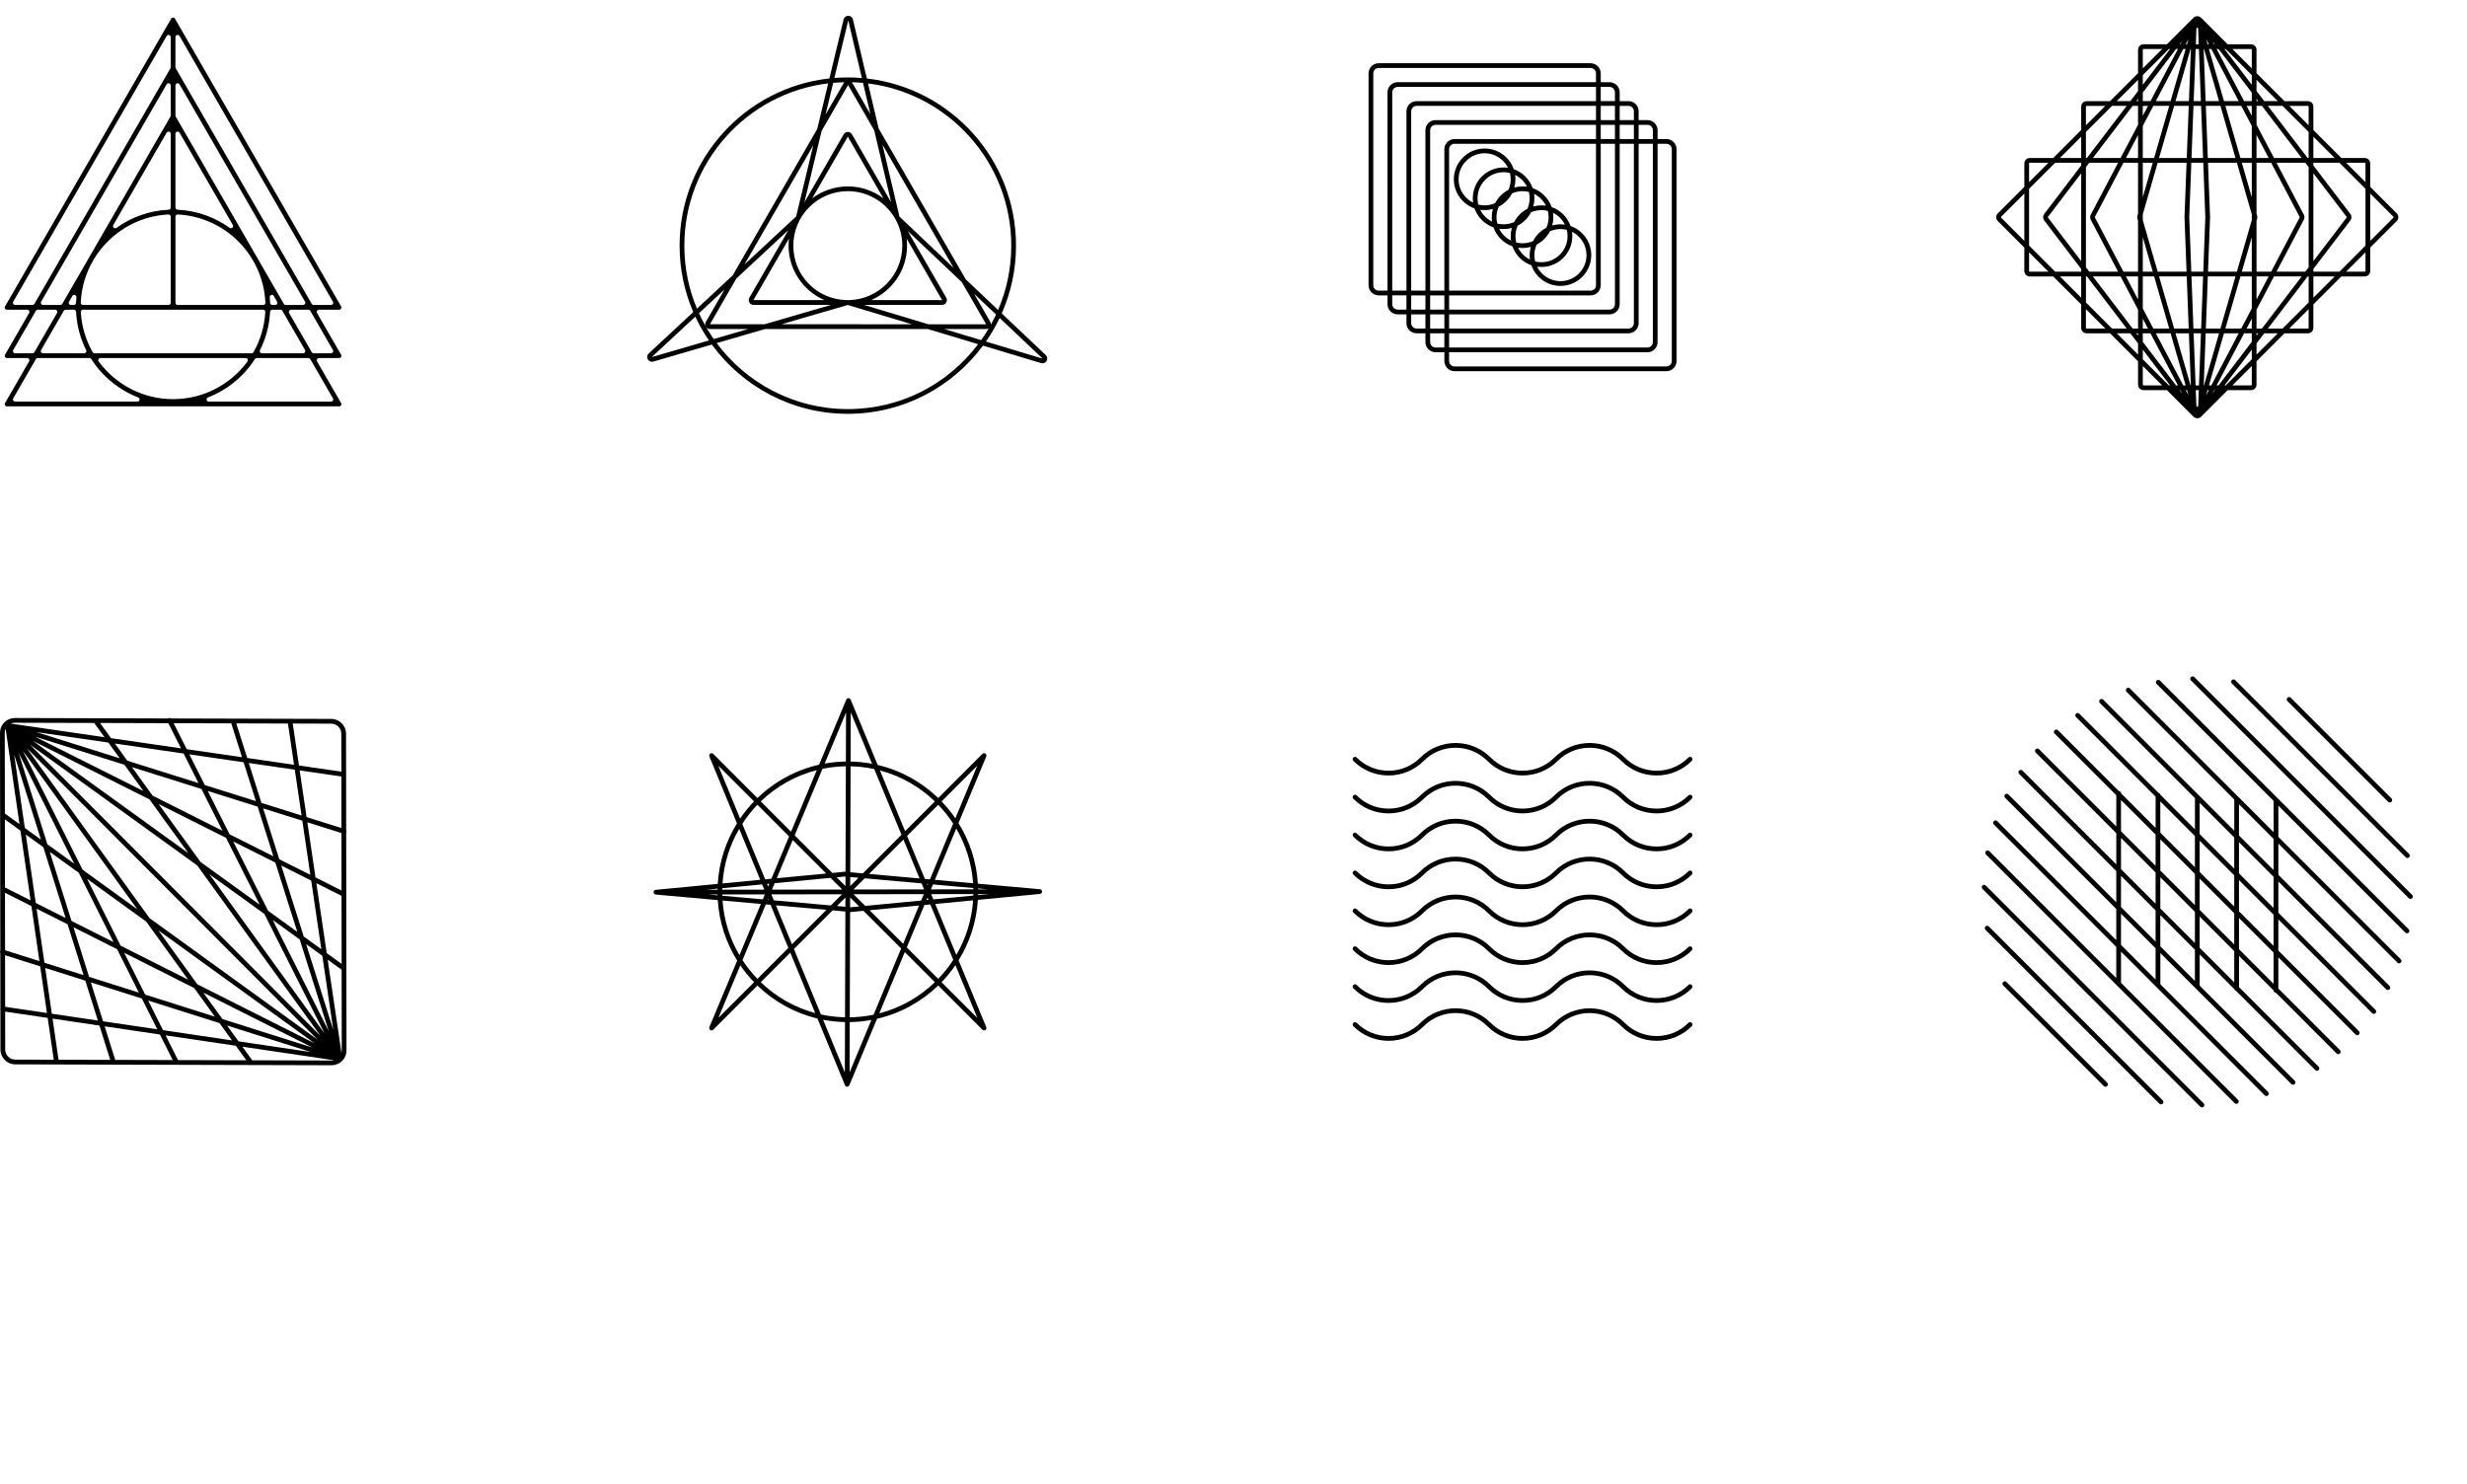 <?xml version="1.0" encoding="UTF-8"?>
<svg id="a" data-name="SVG_export" xmlns="http://www.w3.org/2000/svg" width="2603.24" height="1565.84" viewBox="0 0 2603.24 1565.84">
  <g id="b" data-name="Layer 1 copy">
    <path d="M357.96,428.84H7.3c-1.78,0-2.89-1.92-2-3.46l25.45-44.08c.89-1.54-.22-3.46-2-3.46H7.3c-1.78,0-2.89-1.92-2-3.46l25.45-44.08c.89-1.54-.22-3.46-2-3.46H7.3c-1.78,0-2.89-1.92-2-3.46L180.63,19.69c.89-1.54,3.11-1.54,4,0l175.33,303.69c.89,1.54-.22,3.46-2,3.46h-21.45c-1.78,0-2.89,1.92-2,3.46l25.45,44.08c.89,1.54-.22,3.46-2,3.46h-21.45c-1.78,0-2.89,1.92-2,3.46l25.45,44.08c.89,1.54-.22,3.46-2,3.46ZM220.32,423.84h128.99c1.78,0,2.89-1.92,2-3.46l-23.89-41.38c-.41-.71-1.17-1.15-2-1.15h-54.49c-.79,0-1.51.4-1.94,1.07-11.69,18.24-29,32.55-49.47,40.47-2.4.93-1.76,4.47.81,4.47ZM15.96,423.84h128.99c2.57,0,3.2-3.54.81-4.47-20.47-7.92-37.78-22.23-49.47-40.47-.42-.66-1.15-1.07-1.94-1.07h-54.49c-.82,0-1.59.44-2,1.15l-23.89,41.38c-.89,1.54.22,3.46,2,3.46ZM106.01,377.84c-1.89,0-2.99,2.15-1.87,3.67,17.77,24.07,46.34,39.72,78.49,39.72s60.72-15.64,78.49-39.72c1.12-1.52.02-3.67-1.87-3.67H106.01ZM330.96,372.84h18.34c1.78,0,2.89-1.92,2-3.46l-23.89-41.38c-.41-.71-1.17-1.15-2-1.15h-18.34c-1.78,0-2.89,1.92-2,3.46l23.89,41.38c.41.71,1.17,1.15,2,1.15ZM276.39,372.84h43.47c1.78,0,2.89-1.92,2-3.46l-23.89-41.38c-.41-.71-1.17-1.15-2-1.15h-8.67c-1.24,0-2.24.98-2.3,2.21-.74,14.48-4.5,28.17-10.66,40.46-.77,1.53.34,3.33,2.06,3.33ZM99.77,372.84h165.72c.83,0,1.6-.44,2.01-1.16,7.18-12.66,11.61-27.08,12.47-42.43.07-1.31-.99-2.41-2.31-2.41H87.59c-1.31,0-2.38,1.1-2.31,2.41.86,15.35,5.29,29.77,12.47,42.43.41.72,1.18,1.16,2.01,1.16ZM45.4,372.84h43.47c1.71,0,2.83-1.8,2.06-3.33-6.16-12.29-9.92-25.98-10.66-40.46-.06-1.23-1.06-2.21-2.3-2.21h-8.67c-.82,0-1.59.44-2,1.15l-23.89,41.38c-.89,1.54.22,3.46,2,3.46ZM15.96,372.84h18.34c.82,0,1.59-.44,2-1.15l23.89-41.38c.89-1.54-.22-3.46-2-3.46h-18.34c-.82,0-1.59.44-2,1.15l-23.89,41.38c-.89,1.54.22,3.46,2,3.46ZM330.96,321.84h18.34c1.78,0,2.89-1.92,2-3.46L189.44,38.02c-1.18-2.04-4.31-1.21-4.31,1.15v31.77c0,.41.11.8.31,1.15l143.52,248.59c.41.71,1.17,1.15,2,1.15ZM301.52,321.84h18.34c1.78,0,2.89-1.92,2-3.46L189.44,89.02c-1.18-2.04-4.31-1.21-4.31,1.15v31.77c0,.41.11.8.31,1.15l114.08,197.59c.41.71,1.17,1.15,2,1.15ZM287.35,321.84h3.06c1.78,0,2.89-1.92,2-3.46l-3.47-6.02c-1.25-2.16-4.53-1.09-4.29,1.4.19,1.93.32,3.88.4,5.84.05,1.25,1.06,2.24,2.3,2.24ZM187.44,321.84h90.29c1.3,0,2.36-1.08,2.31-2.38-2.18-50.16-42.43-90.62-92.51-93.11-1.31-.06-2.39,1-2.39,2.31v90.87c0,1.27,1.03,2.31,2.31,2.31ZM87.53,321.84h90.29c1.27,0,2.31-1.03,2.31-2.31v-90.87c0-1.31-1.09-2.37-2.39-2.31-50.08,2.49-90.34,42.95-92.51,93.11-.06,1.3,1,2.38,2.31,2.38ZM74.85,321.84h3.06c1.25,0,2.25-.99,2.3-2.24.08-1.96.21-3.91.4-5.84.24-2.48-3.04-3.56-4.29-1.4l-3.47,6.02c-.89,1.54.22,3.46,2,3.46ZM45.4,321.84h18.34c.82,0,1.59-.44,2-1.15l114.08-197.59c.2-.35.31-.75.31-1.15v-31.77c0-2.36-3.13-3.2-4.31-1.15L43.4,318.38c-.89,1.54.22,3.46,2,3.46ZM15.96,321.84h18.34c.82,0,1.59-.44,2-1.15L179.82,72.1c.2-.35.31-.75.31-1.15v-31.77c0-2.36-3.13-3.2-4.31-1.15L13.96,318.38c-.89,1.54.22,3.46,2,3.46ZM187.35,221.34c20.44.93,39.34,7.88,54.97,19.11,2.03,1.46,4.6-.85,3.36-3.01l-56.24-97.42c-1.18-2.04-4.31-1.21-4.31,1.15v77.86c0,1.24.98,2.24,2.22,2.3ZM175.82,140.02l-56.24,97.42c-1.25,2.16,1.33,4.47,3.36,3.01,15.63-11.23,34.53-18.18,54.97-19.11,1.24-.06,2.22-1.06,2.22-2.3v-77.86c0-2.36-3.13-3.2-4.31-1.15Z" style="stroke-width: 0px;"/>
  </g>
  <g id="c" data-name="Layer 2 copy">
    <path d="M894.63,436.73c-58.9,0-111.18-28.83-143.49-73.13l-61.74,17.98c-2.29.67-4.63-.28-5.8-2.36s-.8-4.57.95-6.19l47.01-43.71c-9.28-21.51-14.43-45.22-14.43-70.1,0-91.31,69.3-166.74,158.07-176.44l15-62.24c.56-2.31,2.53-3.87,4.91-3.87h.01c2.39,0,4.36,1.57,4.9,3.89l14.7,62.29c88.45,10.01,157.41,85.29,157.41,176.37,0,25.44-5.38,49.64-15.06,71.54l46.42,43.93c1.73,1.64,2.1,4.13.9,6.2s-3.54,2.99-5.83,2.3l-61.29-18.44c-32.37,43.64-84.26,71.97-142.64,71.97ZM756.25,362.12c31.47,42.22,81.79,69.61,138.38,69.61s106.02-26.91,137.54-68.5l-53.17-16h-171.63l-51.12,14.89ZM1040.36,360.47l59.65,17.95s.08-.05.08-.08l-45.21-42.79c-4.17,8.72-9.03,17.05-14.51,24.92ZM733.72,334.14l-45.77,42.55s0,.09.03.11l60.11-17.51c-5.45-7.95-10.26-16.35-14.37-25.15ZM996.36,347.23l38.96,11.72c2.9-4.08,5.62-8.27,8.16-12.6-.82.57-1.81.88-2.86.88h-44.25ZM737.58,330.56c4.37,9.59,9.6,18.71,15.58,27.26l36.36-10.59h-40.29c-1.83,0-3.46-.94-4.37-2.53-.91-1.58-.91-3.47,0-5.05l19.76-34.23-27.04,25.14ZM1027.86,310l17.12,29.65c.52.89.74,1.88.67,2.86,1.91-3.46,3.71-6.99,5.39-10.58l-23.18-21.94ZM979.69,342.22l60.92.02-25.63-44.42-57.11-54.04,40.64,70.39c.91,1.58.91,3.47,0,5.05-.91,1.58-2.55,2.53-4.37,2.53h-82.52l68.07,20.48ZM824.74,342.18l137.58.04-67.72-20.38-69.86,20.34ZM777.08,293.84l-27.9,48.32,57.71.02,70.17-20.44h-81.94c-1.83,0-3.46-.94-4.37-2.53-.91-1.58-.91-3.47,0-5.05l41.17-71.3-54.84,50.98ZM1019.12,294.85l34.09,32.27c8.96-20.84,13.92-43.8,13.92-67.88,0-87.9-66.09-160.66-151.18-171.19l11.22,47.55,91.95,159.26ZM873.95,87.97c-85.41,10.25-151.82,83.15-151.82,171.27,0,23.55,4.74,46.01,13.32,66.48l37.67-35.02,89.21-154.51,11.62-48.21ZM919.19,316.7l74.94.03-37.44-64.91c.29,2.43.44,4.9.44,7.41,0,25.75-15.65,47.91-37.94,57.47ZM892.5,316.69h4.21c30.74-1.1,55.42-26.45,55.42-57.46,0-9.79-2.46-19.02-6.8-27.1l-1.76-3.05c-10.14-16.4-28.29-27.35-48.94-27.35-31.71,0-57.5,25.79-57.5,57.5s24.65,56.34,55.37,57.46ZM832.58,251.71l-37.5,64.95,74.94.03c-22.26-9.57-37.9-31.72-37.9-57.45,0-2.55.15-5.06.45-7.53ZM949.12,228.61l57.12,54.06-75.06-130.09,17.95,76.04ZM858.2,153.34l-72.61,125.76,54.52-50.68,18.09-75.08ZM894.63,139.28c1.83,0,3.46.94,4.37,2.53l41.43,71.77-17.95-76.07-27.52-47.7-2.25-1.25,2.17,1.25-27.86,48.26-18.19,75.5,41.43-71.76c.91-1.58,2.55-2.53,4.37-2.53ZM892.42,143.06l2.17,1.25-37.54,65.01c10.47-7.9,23.49-12.59,37.58-12.59s27.06,4.67,37.52,12.54l-37.48-64.97-2.25-1.25ZM879.21,87.42l-8.07,33.5,19.4-33.6c.11-.19.23-.37.36-.54-3.93.08-7.83.3-11.69.64ZM898.95,86.79c.12.17.24.34.35.52l19.19,33.23-7.81-33.07c-3.87-.36-7.78-.59-11.73-.69ZM894.63,81.73c4.99,0,9.94.21,14.83.61l-14.31-60.63s-.08-.04-.11-.03l-14.6,60.61c4.68-.37,9.41-.56,14.18-.56Z" style="stroke-width: 0px;"/>
  </g>
  <g id="d" data-name="Layer 3 copy">
    <path d="M1758.45,391.73h-223.63c-5.89,0-10.68-4.79-10.68-10.68v-9.32h-9.32c-5.89,0-10.68-4.79-10.68-10.68v-9.32h-9.32c-5.89,0-10.68-4.79-10.68-10.68v-9.32h-9.32c-5.89,0-10.68-4.79-10.68-10.68v-9.32h-9.32c-5.89,0-10.68-4.79-10.68-10.68V77.42c0-5.89,4.79-10.68,10.68-10.68h223.63c5.89,0,10.68,4.79,10.68,10.68v9.32h9.32c5.89,0,10.68,4.79,10.68,10.68v9.32h9.32c5.89,0,10.68,4.79,10.68,10.68v9.32h9.32c5.89,0,10.68,4.79,10.68,10.68v9.32h9.32c5.89,0,10.68,4.79,10.68,10.68v223.63c0,5.89-4.79,10.68-10.68,10.68ZM1529.13,371.73v9.32c0,3.13,2.55,5.68,5.68,5.68h223.63c3.13,0,5.68-2.55,5.68-5.68v-223.63c0-3.13-2.55-5.68-5.68-5.68h-9.32v209.32c0,5.89-4.79,10.68-10.68,10.68h-209.32ZM1529.13,366.73h209.32c3.13,0,5.68-2.55,5.68-5.68v-209.32h-15v189.32c0,5.89-4.79,10.68-10.68,10.68h-189.32v15ZM1509.13,351.73v9.32c0,3.13,2.55,5.68,5.68,5.68h9.32v-15h-15ZM1529.13,346.73h189.32c3.13,0,5.68-2.55,5.68-5.68v-189.32h-15v169.32c0,5.89-4.79,10.68-10.68,10.68h-169.32v15ZM1509.13,346.73h15v-15h-15v15ZM1489.13,331.73v9.32c0,3.13,2.55,5.68,5.68,5.68h9.32v-15h-15ZM1529.13,326.73h169.32c3.13,0,5.68-2.55,5.68-5.68v-169.32h-15v149.32c0,5.89-4.79,10.68-10.68,10.68h-149.32v15ZM1509.13,326.73h15v-15h-15v15ZM1489.13,326.73h15v-15h-15v15ZM1469.13,311.73v9.32c0,3.13,2.55,5.68,5.68,5.68h9.32v-15h-15ZM1529.13,306.73h149.32c3.13,0,5.68-2.55,5.68-5.68v-149.32h-149.32c-3.13,0-5.68,2.55-5.68,5.68v149.32ZM1509.13,306.73h15v-149.32c0-5.89,4.79-10.68,10.68-10.68h149.32v-15h-169.32c-3.13,0-5.68,2.55-5.68,5.68v169.32ZM1489.13,306.73h15v-169.32c0-5.89,4.79-10.68,10.68-10.68h169.32v-15h-189.32c-3.13,0-5.68,2.55-5.68,5.68v189.32ZM1469.13,306.73h15V117.42c0-5.89,4.79-10.68,10.68-10.68h189.32v-15h-209.32c-3.13,0-5.68,2.55-5.68,5.68v209.32ZM1454.81,71.73c-3.13,0-5.68,2.55-5.68,5.68v223.63c0,3.13,2.55,5.68,5.68,5.68h9.32V97.42c0-5.89,4.79-10.68,10.68-10.68h209.32v-9.32c0-3.13-2.55-5.68-5.68-5.68h-223.63ZM1729.13,146.73h15v-9.32c0-3.13-2.55-5.68-5.68-5.68h-9.32v15ZM1709.13,146.73h15v-15h-15v15ZM1689.13,146.73h15v-15h-15v15ZM1709.13,126.73h15v-9.32c0-3.13-2.55-5.68-5.68-5.68h-9.32v15ZM1689.13,126.73h15v-15h-15v15ZM1689.13,106.73h15v-9.32c0-3.13-2.55-5.68-5.68-5.68h-9.32v15ZM1646.63,301.73c-14.18,0-26.26-9.12-30.69-21.81-9.33-3.26-16.74-10.67-20-20-9.33-3.26-16.74-10.67-20-20-9.33-3.26-16.74-10.67-20-20-12.68-4.43-21.81-16.52-21.81-30.69,0-17.92,14.58-32.5,32.5-32.5,14.18,0,26.26,9.12,30.69,21.81,9.33,3.26,16.74,10.67,20,20,9.33,3.26,16.74,10.67,20,20,9.33,3.26,16.74,10.67,20,20,12.68,4.43,21.81,16.52,21.81,30.69,0,17.92-14.58,32.5-32.5,32.5ZM1621.97,281.4c4.5,9.08,13.86,15.33,24.66,15.33,15.16,0,27.5-12.34,27.5-27.5,0-10.8-6.26-20.16-15.33-24.66.22,1.52.33,3.08.33,4.66,0,17.92-14.58,32.5-32.5,32.5-1.58,0-3.14-.11-4.66-.33ZM1619.95,275.91c2.14.54,4.38.82,6.68.82,15.16,0,27.5-12.34,27.5-27.5,0-2.3-.28-4.54-.82-6.68-2.14-.54-4.38-.82-6.68-.82-3.94,0-7.69.83-11.09,2.33-3.11,6.03-8.05,10.97-14.08,14.08-1.5,3.39-2.33,7.14-2.33,11.09,0,2.3.28,4.54.82,6.68ZM1601.97,261.4c2.68,5.41,7.08,9.81,12.49,12.49-.22-1.52-.33-3.08-.33-4.66,0-3,.41-5.91,1.18-8.68-2.76.77-5.67,1.18-8.68,1.18-1.58,0-3.14-.11-4.66-.33ZM1599.95,255.91c2.14.54,4.38.82,6.68.82,3.94,0,7.69-.83,11.09-2.33,3.11-6.03,8.05-10.97,14.08-14.08,1.5-3.39,2.33-7.14,2.33-11.09,0-2.3-.28-4.54-.82-6.68-2.14-.54-4.38-.82-6.68-.82-3.94,0-7.69.83-11.09,2.33-3.11,6.03-8.05,10.97-14.08,14.08-1.5,3.39-2.33,7.14-2.33,11.09,0,2.3.28,4.54.82,6.68ZM1581.97,241.4c2.68,5.41,7.08,9.81,12.49,12.49-.22-1.52-.33-3.08-.33-4.66,0-3,.41-5.91,1.18-8.68-2.76.77-5.67,1.18-8.68,1.18-1.58,0-3.14-.11-4.66-.33ZM1638.8,224.57c.22,1.52.33,3.08.33,4.66,0,3-.41,5.91-1.18,8.68,2.76-.77,5.67-1.18,8.68-1.18,1.58,0,3.14.11,4.66.33-2.68-5.41-7.08-9.81-12.49-12.49ZM1579.95,235.91c2.14.54,4.38.82,6.68.82,3.94,0,7.69-.83,11.09-2.33,3.11-6.03,8.05-10.97,14.08-14.08,1.5-3.39,2.33-7.14,2.33-11.09,0-2.3-.28-4.54-.82-6.68-2.14-.54-4.38-.82-6.68-.82-3.94,0-7.69.83-11.09,2.33-3.11,6.03-8.05,10.97-14.08,14.08-1.5,3.39-2.33,7.14-2.33,11.09,0,2.3.28,4.54.82,6.68ZM1561.97,221.4c2.68,5.41,7.08,9.81,12.49,12.49-.22-1.52-.33-3.08-.33-4.66,0-3,.41-5.91,1.18-8.68-2.76.77-5.67,1.18-8.68,1.18-1.58,0-3.14-.11-4.66-.33ZM1618.8,204.57c.22,1.52.33,3.08.33,4.66,0,3-.41,5.91-1.18,8.68,2.76-.77,5.67-1.18,8.68-1.18,1.58,0,3.14.11,4.66.33-2.68-5.41-7.08-9.81-12.49-12.49ZM1559.95,215.91c2.14.54,4.38.82,6.68.82,3.94,0,7.69-.83,11.09-2.33,3.11-6.03,8.05-10.97,14.08-14.08,1.5-3.39,2.33-7.14,2.33-11.09,0-2.3-.28-4.54-.82-6.68-2.14-.54-4.38-.82-6.68-.82-15.16,0-27.5,12.34-27.5,27.5,0,2.3.28,4.54.82,6.68ZM1566.63,161.73c-15.16,0-27.5,12.34-27.5,27.5,0,10.8,6.26,20.16,15.33,24.66-.22-1.52-.33-3.08-.33-4.66,0-17.92,14.58-32.5,32.5-32.5,1.58,0,3.14.11,4.66.33-4.5-9.08-13.86-15.33-24.66-15.33ZM1598.8,184.57c.22,1.52.33,3.08.33,4.66,0,3-.41,5.91-1.18,8.68,2.76-.77,5.67-1.18,8.68-1.18,1.58,0,3.14.11,4.66.33-2.68-5.41-7.08-9.81-12.49-12.49Z" style="stroke-width: 0px;"/>
  </g>
  <g id="e" data-name="Layer 4 copy">
    <path d="M2318.63,441.39c-1.47,0-2.93-.56-4.05-1.67l-27.99-27.99h-24.74c-3.16,0-5.72-2.57-5.72-5.72v-24.74l-29.54-29.54h-24.74c-3.16,0-5.72-2.57-5.72-5.72v-24.74l-29.54-29.54h-24.74c-3.16,0-5.72-2.57-5.72-5.72v-24.74l-27.99-27.99c-1.08-1.08-1.68-2.52-1.68-4.05s.6-2.97,1.68-4.05l27.99-27.99v-24.74c0-3.16,2.57-5.72,5.72-5.72h24.74l29.54-29.54v-24.74c0-3.16,2.57-5.72,5.72-5.72h24.74l29.54-29.54v-24.74c0-3.16,2.57-5.72,5.72-5.72h24.74l27.99-27.99c2.23-2.23,5.86-2.23,8.09,0l27.99,27.99h24.74c3.16,0,5.72,2.57,5.72,5.72v24.74l29.54,29.54h24.74c3.16,0,5.72,2.57,5.72,5.72v24.74l29.54,29.54h24.74c3.16,0,5.72,2.57,5.72,5.72v24.74l27.99,27.99c1.08,1.08,1.68,2.52,1.68,4.05s-.6,2.97-1.68,4.05l-27.99,27.99v24.74c0,3.16-2.57,5.72-5.72,5.72h-24.74l-29.54,29.54v24.74c0,3.16-2.57,5.72-5.72,5.72h-24.74l-29.54,29.54v24.74c0,3.16-2.57,5.72-5.72,5.72h-24.74l-27.99,27.99c-1.12,1.12-2.58,1.67-4.05,1.67ZM2317.65,427.84l.29.99c.1.35.33.52.69.52s.59-.18.69-.52l.29-.99.61-16.1h-3.18l.61,16.1ZM2329.47,411.73l-1.62,5.6,2.95-5.6h-1.33ZM2306.46,411.73l2.95,5.6-1.62-5.6h-1.33ZM2300.03,411.73l2.53,3.31-1.74-3.31h-.78ZM2336.45,411.73l-1.74,3.31,2.53-3.31h-.78ZM2293.67,411.73l.31.31-.24-.31h-.07ZM2343.52,411.73l-.24.31.31-.31h-.07ZM2355.67,406.73h19.74c.4,0,.72-.32.72-.72v-19.74l-20.46,20.46ZM2347.34,406.73h1.26l27.54-27.54v-10.2l-28.79,37.74ZM2339.08,406.73h1.97l35.08-45.98v-9.02h-8.12l-28.93,55ZM2330.92,406.73h2.51l28.93-55h-15.54l-15.9,55ZM2325.41,406.73h.3l15.9-55h-14.12l-2.08,55ZM2316.85,406.73h3.56l2.08-55h-7.72l2.08,55ZM2311.55,406.73h.3l-2.08-55h-14.12l15.9,55ZM2303.83,406.73h2.51l-15.9-55h-15.54l28.93,55ZM2296.21,406.73h1.97l-28.93-55h-8.12v9.02l35.08,45.98ZM2288.67,406.73h1.26l-28.79-37.74v10.2l27.54,27.54ZM2261.13,386.27v19.74c0,.4.32.72.72.72h19.74l-20.46-20.46ZM2381.13,362.44v11.75l22.46-22.46h-14.29l-8.17,10.71ZM2233.67,351.73l22.46,22.46v-11.75l-8.17-10.71h-14.29ZM2254.25,351.73l1.88,2.47v-2.47h-1.88ZM2381.13,351.73v2.47l1.88-2.47h-1.88ZM2415.67,346.73h19.74c.4,0,.72-.32.72-.72v-19.74l-20.46,20.46ZM2393.12,346.73h15.48l27.54-27.54v-27.46h-1.04l-41.97,55ZM2381.13,346.73h5.7l41.97-55h-29.22l-18.45,35.06v19.94ZM2370.64,346.73h5.49v-10.43l-5.49,10.43ZM2348.26,346.73h16.73l11.14-21.17v-33.83h-11.97l-15.9,55ZM2327.68,346.73h15.38l15.9-55h-29.2l-2.08,55ZM2314.58,346.73h8.1l2.08-55h-12.26l2.08,55ZM2294.2,346.73h15.38l-2.08-55h-29.19l15.9,55ZM2272.27,346.73h16.73l-15.9-55h-11.97v33.83l11.14,21.17ZM2261.13,346.73h5.49l-5.49-10.43v10.43ZM2250.43,346.73h5.7v-19.94l-18.45-35.06h-29.22l41.97,55ZM2228.67,346.73h15.48l-41.97-55h-1.04v27.46l27.54,27.54ZM2201.13,326.27v19.74c0,.4.32.72.72.72h19.74l-20.46-20.46ZM2243.33,291.73l12.8,24.32v-24.32h-12.8ZM2381.13,291.73v24.32l12.8-24.32h-12.8ZM2173.67,291.73l22.46,22.46v-22.46h-22.46ZM2441.13,291.73v22.46l22.46-22.46h-22.46ZM2475.67,286.73h19.74c.4,0,.72-.32.72-.72v-19.74l-20.46,20.46ZM2441.13,286.73h27.46l27.54-27.54v-59.93l-27.54-27.54h-27.46v2.92l39,51.11c1.56,2.04,1.56,4.9,0,6.94l-39,51.11v2.92ZM2402.21,286.73h30.41l3.52-4.61v-105.78l-3.52-4.61h-30.41l28.85,54.84c.88,1.67.88,3.66,0,5.33l-28.85,54.84ZM2381.13,286.73h15.43l30.07-57.16c.11-.21.11-.46,0-.67l-30.07-57.16h-15.43v53.69l.64,2.22c.3,1.04.3,2.14,0,3.18l-.64,2.22v53.69ZM2365.61,286.73h10.52v-36.39l-10.52,36.39ZM2329.95,286.73h30.45l15.73-54.4v-6.21l-15.73-54.4h-30.47l2.19,57.23c0,.19,0,.38,0,.57l-2.16,57.2ZM2312.31,286.73h12.64l2.17-57.43v-.02s0-.13,0-.13l-2.19-57.43h-12.6l-2.19,57.43v.02s0,.13,0,.13l2.17,57.43ZM2276.86,286.73h30.45l-2.17-57.24c0-.16,0-.36,0-.56l2.18-57.2h-30.47l-15.73,54.4v6.21l15.73,54.4ZM2261.13,286.73h10.52l-10.52-36.39v36.39ZM2240.7,286.73h15.43v-53.69l-.64-2.22c-.3-1.04-.3-2.14,0-3.18l.64-2.22v-53.69h-15.43l-30.07,57.16c-.11.21-.11.46,0,.67l30.07,57.16ZM2204.65,286.73h30.41l-28.85-54.84c-.88-1.67-.88-3.66,0-5.33l28.85-54.84h-30.41l-3.52,4.61v105.78l3.52,4.61ZM2168.67,286.73h27.46v-2.92l-39-51.11c-1.56-2.04-1.56-4.9,0-6.94l39-51.11v-2.92h-27.46l-27.54,27.54v59.93l27.54,27.54ZM2141.13,266.27v19.74c0,.4.32.72.72.72h19.74l-20.46-20.46ZM2196.13,182.9l-35.02,45.9c-.2.26-.2.62,0,.88l35.02,45.9v-92.67ZM2441.13,182.9v92.67l35.02-45.9c.2-.26.2-.62,0-.88l-35.02-45.9ZM2136.13,204.27l-24.45,24.45c-.17.18-.21.37-.21.51s.04.34.21.51l24.45,24.45v-49.93ZM2501.13,204.27v49.93l24.45-24.45c.17-.18.21-.37.21-.51s-.04-.34-.21-.51h0s-24.45-24.45-24.45-24.45ZM2261.13,171.73v36.39l10.52-36.39h-10.52ZM2365.61,171.73l10.52,36.39v-36.39h-10.52ZM2141.85,171.73c-.4,0-.72.32-.72.72v19.74l20.46-20.46h-19.74ZM2475.67,171.73l20.46,20.46v-19.74c0-.4-.32-.72-.72-.72h-19.74ZM2441.13,166.73h22.46l-22.46-22.46v22.46ZM2435.09,166.73h1.04v-27.46l-27.54-27.54h-15.48l41.97,55ZM2399.58,166.73h29.22l-41.97-55h-5.7v19.94l18.45,35.06ZM2381.13,166.73h12.8l-12.8-24.32v24.32ZM2364.16,166.73h11.97v-33.83l-11.14-21.17h-16.73l15.9,55ZM2329.74,166.73h29.22l-15.9-55h-15.42l2.1,55ZM2312.52,166.73h12.22l-2.1-55h-8.02l-2.1,55ZM2278.3,166.73h29.22l2.1-55h-15.42l-15.9,55ZM2261.13,166.73h11.97l15.9-55h-16.73l-11.14,21.17v33.83ZM2243.33,166.73h12.8v-24.32l-12.8,24.32ZM2208.46,166.73h29.22l18.45-35.06v-19.94h-5.7l-41.97,55ZM2201.13,166.73h1.04l41.97-55h-15.48l-27.54,27.54v27.46ZM2173.67,166.73h22.46v-22.46l-22.46,22.46ZM2201.85,111.73c-.4,0-.72.32-.72.72v19.74l20.46-20.46h-19.74ZM2415.67,111.73l20.46,20.46v-19.74c0-.4-.32-.72-.72-.72h-19.74ZM2370.64,111.73l5.49,10.43v-10.43h-5.49ZM2261.13,111.73v10.43l5.49-10.43h-5.49ZM2389.3,106.73h14.29l-22.46-22.46v11.75l8.17,10.71ZM2381.13,106.73h1.88l-1.88-2.47v2.47ZM2368.01,106.73h8.12v-9.02l-35.08-45.98h-1.97l28.93,55ZM2346.82,106.73h15.54l-28.93-55h-2.51l15.9,55ZM2327.45,106.73h14.16l-15.9-55h-.36l2.1,55ZM2314.81,106.73h7.63l-2.1-55h-3.43l-2.1,55ZM2295.65,106.73h14.16l2.1-55h-.36l-15.9,55ZM2274.9,106.73h15.54l15.9-55h-2.51l-28.93,55ZM2261.13,106.73h8.12l28.93-55h-1.97l-35.08,45.98v9.02ZM2254.25,106.73h1.88v-2.47l-1.88,2.47ZM2233.67,106.73h14.29l8.17-10.71v-11.75l-22.46,22.46ZM2347.34,51.73l28.79,37.74v-10.2l-27.54-27.54h-1.26ZM2261.13,79.27v10.2l28.79-37.74h-1.26l-27.54,27.54ZM2355.67,51.73l20.46,20.46v-19.74c0-.4-.32-.72-.72-.72h-19.74ZM2261.85,51.73c-.4,0-.72.32-.72.72v19.74l20.46-20.46h-19.74ZM2343.52,46.73h.07l-.31-.31.24.31ZM2336.45,46.73h.78l-2.53-3.31,1.74,3.31ZM2329.47,46.73h1.33l-2.95-5.6,1.62,5.6ZM2317.11,46.73h3.05l-.63-16.39-.21-.71c-.1-.35-.33-.52-.69-.52s-.59.18-.69.52l-.21.71-.63,16.39ZM2306.46,46.73h1.33l1.62-5.6-2.95,5.6ZM2300.03,46.73h.78l1.74-3.31-2.53,3.31ZM2293.67,46.73h.07l.24-.31-.31.31Z" style="stroke-width: 0px;"/>
  </g>
  <g id="f" data-name="Layer 5 copy">
    <path d="M350.02,1124.19h-.05l-84.44-.24c-.42.11-.86.11-1.27,0l-248.24-.71c-8.56-.02-15.54-7.01-15.55-15.57l-.06-42.18c-.13-.37-.17-.78-.11-1.19.02-.16.06-.31.11-.45l-.08-58.03c-.34-.59-.45-1.31-.22-2.01.06-.18.13-.34.22-.5l-.2-142.94c-.09-.38-.09-.79,0-1.17l-.12-85.83c0-4.18,1.62-8.1,4.58-11.06,2.95-2.94,6.86-4.56,11.02-4.56h.05l161.76.46c.12-.09.24-.17.38-.23.88-.44,1.9-.32,2.64.24l169.17.49c8.56.02,15.54,7.01,15.55,15.57l.06,42.18c.13.37.17.77.11,1.18-.02.16-.06.31-.11.46l.08,58.03c.34.59.45,1.31.23,2.01-.06.18-.13.35-.22.5l.2,142.94c.09.38.09.78,0,1.17l.12,85.83h0c0,4.18-1.62,8.1-4.58,11.06-2.94,2.94-6.85,4.56-11.01,4.56ZM266.13,1118.95l83.86.24c.84.02,1.66-.09,2.46-.28l-96.67-14.3,10.35,14.34ZM187.84,1118.73l72.11.21-11.08-15.34-74.12-10.97,13.09,26.1ZM121.58,1118.54l60.67.17-13.53-26.98-58.28-8.62,11.14,35.43ZM61.79,1118.37l54.54.16-11.4-36.23-49.46-7.32,6.31,43.39ZM5.43,1067.58l.06,40.08c0,5.82,4.75,10.56,10.56,10.58l40.69.12-6.42-44.14-44.88-6.64ZM345.77,1012.76l14.55,98.33c.19-.81.29-1.65.29-2.5l-.12-85.2-14.72-10.63ZM251.69,1098.96l76.48,11.31-88.55-28.03,12.07,16.71ZM234.71,1075.44l94.99,30.07-115.13-57.96,20.14,27.89ZM208.23,1038.75l123.71,62.28-164.78-119.16,41.07,56.88ZM172.01,1087.17l72.78,10.77-13.16-18.22-75.32-23.84,15.7,31.3ZM157.83,968.96l177.17,128.12L28.37,789.67l129.46,179.3ZM31.59,785.81l306.6,307.39-130.08-179.88-176.52-127.51ZM221.02,922.65l121.41,167.89-63.44-126.02-57.96-41.87ZM287.78,970.87l59.13,117.44-30.67-96.88-28.46-20.56ZM323.04,996.34l28.63,90.44-11.55-78.1-17.07-12.33ZM108.76,1077.81l57.21,8.46-16.31-32.51-53.82-17.04,12.92,41.08ZM54.72,1069.82l48.54,7.18-13.25-42.11-42.33-13.4,7.03,48.33ZM153.19,1049.63l73.53,23.28-21.83-30.24-73.84-37.17,22.14,44.13ZM5.42,1062.52l44.14,6.53-7.16-49.24-37.05-11.73.08,54.44ZM94.01,1030.9l52.53,16.63-22.97-45.8-46.02-23.17,16.46,52.34ZM127.29,998.01l71.24,35.87-44.29-61.33-62.35-45.08,35.39,70.55ZM46.89,1015.99l41.29,13.07-16.87-53.63-32.72-16.47,8.3,57.03ZM344.75,1005.85l15.74,11.37-.1-71.85-26.56-13.33,10.92,73.82ZM5.34,1002.83l36.26,11.48-8.45-58.1-27.89-14.04.08,60.66ZM320.51,988.34l18.58,13.42-10.72-72.47-31.57-15.85,23.71,74.89ZM75.45,971.91l44.36,22.33-36.68-73.13-30.62-22.14,22.95,72.95ZM282.9,961.18l30.81,22.25-23.14-73.11-44.52-22.35,36.86,73.21ZM37.72,952.91l31.51,15.86-23.5-74.72-18.51-13.39,10.51,72.24ZM87.05,917.78l57.88,41.85-120.8-167.31,62.93,125.46ZM211.68,909.73l62.42,45.09-35.55-70.61-71.16-35.72,44.29,61.25ZM5.25,936.57l27.02,13.6-10.7-73.58-16.42-11.87.1,71.85ZM332.94,925.99l27.44,13.78-.08-60.66-35.97-11.31,8.61,58.2ZM294.7,906.8l32.78,16.45-8.45-57.13-41.32-13,16.99,53.67ZM49.99,890.98l28.28,20.45-58.59-116.81,30.31,96.36ZM242.28,880.48l46.18,23.18-16.58-52.37-52.64-16.56,23.03,45.75ZM34.64,781.84l164.13,118.56-41.06-56.78-123.07-61.78ZM26.2,873.78l17,12.3-28.31-89.99,11.3,77.69ZM161.04,839.7l73.74,37.02-22.19-44.08-73.34-23.07,21.79,30.13ZM323.51,862.29l36.78,11.57-.08-54.44-43.99-6.4,7.29,49.27ZM5.14,858.54l15.42,11.15-14.64-100.64c-.59,1.33-.9,2.79-.9,4.3l.12,85.2ZM275.86,847.3l42.35,13.32-7.15-48.36-48.52-7.06,13.33,42.1ZM216.11,828.51l53.93,16.96-13-41.06-57.26-8.33,16.33,32.43ZM36.86,777.36l114.5,57.48-20.09-27.78-94.41-29.7ZM134.35,802.79l75.11,23.63-15.71-31.21-72.51-10.55,13.11,18.13ZM315.46,807.85l44.75,6.51-.06-40.09c0-5.82-4.75-10.56-10.56-10.58l-40.68-.12,6.55,44.28ZM260.86,799.91l49.43,7.19-6.44-43.54-54.54-.16,11.56,36.5ZM38.39,772.6l87.97,27.67-12.02-16.62-75.95-11.05ZM197.04,790.63l58.33,8.48-11.31-35.72-60.82-.17,13.8,27.41ZM117.15,779.01l73.85,10.74-13.37-26.55-72.06-.21,11.58,16.01ZM11.36,763.62l98.89,14.38-10.87-15.03-83.75-.24h-.03c-1.49,0-2.92.3-4.25.88Z" style="stroke-width: 0px;"/>
  </g>
  <g id="g" data-name="Layer 6 copy">
    <path d="M893.95,1146.82c-.16,0-.33-.02-.49-.05-.29-.06-.57-.17-.82-.32-.16-.1-.31-.22-.45-.35,0,0,0,0,0,0-.14-.14-.27-.3-.38-.48-.08-.12-.14-.26-.19-.4l-29.01-70.34c-24.24-5.8-46-18.04-63.38-34.8l-46.57,46.57c-.1.11-.21.2-.33.29-.3.22-.65.37-1,.44-.35.07-.71.06-1.07-.03-.28-.07-.55-.19-.8-.35-.25-.17-.46-.37-.62-.6-.22-.3-.37-.65-.44-1-.07-.34-.06-.7.02-1.06.04-.15.08-.3.15-.44l29.33-70.16c-11.7-18.75-19.02-40.52-20.49-63.85l-65.46-5.85c-.17-.01-.34-.04-.5-.09-.09-.03-.19-.06-.28-.1h0s0,0,0,0c-.3-.12-.57-.31-.79-.53-.23-.23-.42-.5-.54-.8,0,0,0,0,0,0-.04-.09-.07-.18-.1-.28-.06-.22-.1-.44-.1-.68,0-.26.04-.51.11-.75,0,0,0,0,0,0h0c.02-.07.05-.14.08-.21.12-.3.3-.56.52-.79.24-.24.52-.44.84-.57.07-.03.14-.05.22-.08.17-.05.36-.09.54-.1l65.44-6.26c1.4-23.32,8.65-45.09,20.28-63.87l-29.1-70.55c-.06-.14-.11-.28-.14-.42-.09-.36-.09-.73-.02-1.08.07-.35.21-.68.43-.98.17-.24.39-.45.64-.61.25-.17.52-.28.8-.35.36-.09.73-.09,1.07-.02.35.07.68.21.98.43.12.09.24.19.34.3l46.57,46.57c17.78-17.15,40.15-29.57,65.07-35.2l28.68-68.61c.05-.13.12-.26.19-.39.1-.17.23-.33.37-.47,0,0,0,0,0,0h0c.14-.14.3-.26.47-.37.25-.15.52-.26.82-.32.17-.03.34-.06.52-.05h0c.15,0,.29.02.44.05.3.06.58.17.83.33.16.1.31.22.44.35.14.14.27.3.37.47.08.13.15.26.2.4l28.52,68.87c24.44,5.75,46.38,18.04,63.87,34.92l46.57-46.57c.1-.1.21-.2.32-.28.31-.23.65-.38,1.01-.44.35-.07.72-.06,1.07.03.28.07.55.18.79.35.25.17.46.37.63.61.22.3.36.64.43.99.07.35.06.71-.02,1.08-.03.14-.08.28-.14.42l-29.26,70.28c11.69,18.78,18.99,40.57,20.43,63.91l65.44,5.85c.17.01.34.04.5.09.09.03.19.06.28.1h0s0,0,0,0c.3.12.57.31.79.53.23.23.42.5.54.8,0,0,0,0,0,0,.04.09.07.18.1.28.06.22.1.44.1.68,0,.26-.04.51-.11.75,0,0,0,0,0,0-.02.07-.04.13-.07.19-.12.31-.31.58-.54.82-.24.24-.53.44-.86.57,0,0,0,0,0,0-.05.02-.11.04-.16.06-.18.06-.37.1-.57.11l-65.45,6.26c-1.43,23.3-8.7,45.05-20.34,63.8l29.16,70.43c.06.14.11.28.15.43.09.36.09.72.02,1.06-.07.35-.21.69-.43.99-.17.24-.39.45-.64.61-.24.16-.51.28-.79.34-.37.09-.75.1-1.1.02h0c-.34-.07-.66-.21-.95-.42-.12-.09-.24-.19-.35-.3l-46.57-46.57c-17.66,17.03-39.86,29.4-64.57,35.08l-29.17,70.07c-.05.14-.12.27-.2.39-.1.17-.22.32-.35.45,0,0,0,0,0,0h0c-.14.14-.3.27-.47.37-.25.16-.54.27-.84.32-.16.03-.33.04-.47.04ZM868.55,1076.16l22.95,55.64.18-53.19c-7.89-.17-15.61-1-23.13-2.45ZM896.67,1078.63l-.18,53.08,23.03-55.32c-7.43,1.37-15.06,2.13-22.86,2.24ZM993.56,1036.54l37.73,37.72-23.07-55.72c-4.38,6.4-9.29,12.43-14.66,17.99ZM781.21,1018.79l-23.16,55.4,37.65-37.65c-5.3-5.5-10.16-11.44-14.49-17.75ZM897.06,962.56l-.37,111.07c8.61-.13,17.01-1.09,25.15-2.79l29.08-69.86-39.77-39.77-14.1,1.35ZM866.25,1070.58c8.23,1.8,16.73,2.84,25.44,3.03l.37-111.68-13.48-1.21-40.81,40.81,28.48,69.04ZM954.75,1004.8l-26.91,64.63c22.38-5.8,42.48-17.31,58.65-32.89l-31.74-31.74ZM802.77,1036.54c15.88,15.3,35.56,26.68,57.47,32.57l-26.29-63.75-31.17,31.17ZM956.83,999.81l33.2,33.2c5.91-6.14,11.24-12.84,15.89-20.02l-24.23-58.52-6.23.6-18.63,44.74ZM783.52,1013.26c4.61,7.08,9.88,13.69,15.71,19.75l32.64-32.64-18.76-45.49-5.01-.45-24.59,58.83ZM762.45,950.34c1.44,20.93,7.77,40.53,17.84,57.69l22.6-54.07-40.44-3.62ZM986.89,953.97l22.26,53.76c10-17.13,16.27-36.7,17.68-57.58l-39.94,3.82ZM818.73,955.38l16.98,41.16,36.39-36.39-53.36-4.77ZM917.62,960.59l35.39,35.39,16.81-40.38-52.2,4.99ZM897.11,947.16l-.03,10.37,9.5-.91-9.46-9.46ZM883.19,956.12l8.89.79.03-9.72-8.92,8.92ZM900.74,943.72l12.29,12.29,58.97-5.64,2.82-6.76-74.07.11ZM816.58,950.16l60.12,5.38,11.8-11.8-74.52.11,2.6,6.31ZM978.7,947.27l-1.07,2.56,2.05-.2-.98-2.37ZM810.13,949.59l.83.07-.43-1.04-.4.97ZM982.59,943.6l2.29,5.54,42.18-4.03c.02-.52.03-1.05.04-1.58l-44.51.07ZM762.19,945.3l42.71,3.82,2.2-5.25-44.94.07c0,.46.02.91.04,1.36ZM747.2,943.96l9.98.89c0-.3-.02-.6-.02-.91h-9.96ZM1032.11,943.52c0,.37-.01.74-.02,1.11l11.77-1.12-11.74.02ZM757.17,937.84l-11.76,1.12,11.74-.02c0-.37.01-.74.02-1.11ZM762.18,937.36c-.01.53-.03,1.05-.04,1.58l44.36-.07-2.28-5.53-42.05,4.02ZM817.45,932.07l-2.83,6.78,74.08-.11-12.3-12.3-58.94,5.63ZM912.4,926.91l-11.81,11.81,74.53-.12-2.62-6.32-60.1-5.38ZM984.5,933.36l-2.18,5.24,44.79-.07c0-.45-.02-.91-.03-1.36l-42.58-3.81ZM1032.09,937.61c0,.3.01.6.02.91h9.95s-9.97-.91-9.97-.91ZM809.44,932.84l1.13,2.74,1.24-2.97-2.37.23ZM882.84,925.82l9.31,9.31.03-10.2-9.34.89ZM897.18,925.55l-.03,9.54,8.76-8.76-8.73-.78ZM978.12,932.79l.6,1.44.56-1.34-1.16-.1ZM780.04,874.68c-9.99,17.15-16.24,36.74-17.62,57.63l39.82-3.81-22.2-53.83ZM986.51,928.52l40.32,3.61c-1.42-20.94-7.72-40.57-17.78-57.74l-22.54,54.14ZM975.96,927.57l5.33.48,24.53-58.91c-4.63-7.12-9.92-13.77-15.79-19.86l-32.88,32.88,18.81,45.42ZM783.27,869.41l24.17,58.6,6.55-.63,18.67-44.67-33.43-33.43c-5.94,6.17-11.29,12.91-15.96,20.13ZM917.01,922.3l53.33,4.77-17.01-41.09-36.32,36.32ZM836.48,886.53l-16.85,40.31,52.17-4.99-35.32-35.32ZM897.2,920.53l13.32,1.19,40.74-40.74-28.73-69.38c-8.07-1.74-16.42-2.74-24.95-2.92l-.37,111.85ZM838.57,881.55l39.69,39.69,13.94-1.33.37-111.25c-8.43.13-16.68,1.05-24.67,2.69l-29.34,70.2ZM802.77,845.75l31.98,31.98,27.17-64.99c-22.58,5.76-42.86,17.32-59.15,33.01ZM928.54,813.04l26.55,64.12,31.41-31.41c-16-15.41-35.85-26.85-57.96-32.71ZM757.94,807.99l23.03,55.85c4.4-6.44,9.32-12.49,14.72-18.09l-37.76-37.76ZM993.56,845.75c5.33,5.53,10.21,11.5,14.56,17.85l23.12-55.53-37.68,37.68ZM897.59,803.68c7.71.16,15.28.97,22.63,2.36l-22.46-54.24-.17,51.88ZM892.76,751.88l-22.54,53.93c7.28-1.31,14.74-2.04,22.37-2.15l.17-51.77Z" style="stroke-width: 0px;"/>
  </g>
  <g id="h" data-name="Layer 7 copy">
    <path d="M1748.05,1098.38c-14.02,0-27.21-5.46-37.12-15.38-8.97-8.97-20.9-13.91-33.59-13.91s-24.62,4.94-33.59,13.91c-9.92,9.92-23.1,15.38-37.12,15.38s-27.21-5.46-37.12-15.38c-8.97-8.97-20.9-13.91-33.59-13.91s-24.62,4.94-33.59,13.91c-9.92,9.92-23.1,15.38-37.12,15.38s-27.21-5.46-37.12-15.38c-.98-.98-.98-2.56,0-3.54s2.56-.98,3.54,0c8.97,8.97,20.9,13.91,33.59,13.91s24.62-4.94,33.59-13.91c20.47-20.47,53.78-20.47,74.25,0,8.97,8.97,20.9,13.91,33.59,13.91s24.62-4.94,33.59-13.91c20.47-20.47,53.78-20.47,74.25,0,8.97,8.97,20.9,13.91,33.59,13.91s24.62-4.94,33.59-13.91c.98-.98,2.56-.98,3.54,0s.98,2.56,0,3.54c-9.92,9.92-23.1,15.38-37.12,15.38ZM1748.05,1058.38c-14.02,0-27.21-5.46-37.12-15.38-8.97-8.97-20.9-13.91-33.59-13.91s-24.62,4.94-33.59,13.91c-20.47,20.47-53.78,20.47-74.25,0-8.97-8.97-20.9-13.91-33.59-13.91s-24.62,4.94-33.59,13.91c-9.92,9.92-23.1,15.38-37.12,15.38s-27.21-5.46-37.12-15.38c-.98-.98-.98-2.56,0-3.54s2.56-.98,3.54,0c8.97,8.97,20.9,13.91,33.59,13.91s24.62-4.94,33.59-13.91c20.47-20.47,53.78-20.47,74.25,0,8.97,8.97,20.9,13.91,33.59,13.91s24.62-4.94,33.59-13.91c20.47-20.47,53.78-20.47,74.25,0,8.97,8.97,20.9,13.91,33.59,13.91s24.62-4.94,33.59-13.91c.98-.98,2.56-.98,3.54,0s.98,2.56,0,3.54c-9.92,9.92-23.1,15.38-37.12,15.38ZM1748.05,1018.38c-14.02,0-27.21-5.46-37.12-15.38-18.52-18.52-48.66-18.52-67.18,0-9.92,9.92-23.1,15.38-37.12,15.38s-27.21-5.46-37.12-15.38c-18.52-18.52-48.65-18.52-67.18,0-9.92,9.92-23.1,15.38-37.12,15.38s-27.21-5.46-37.12-15.38c-.98-.98-.98-2.56,0-3.54s2.56-.98,3.54,0c8.97,8.97,20.9,13.91,33.59,13.91s24.62-4.94,33.59-13.91c9.92-9.92,23.1-15.38,37.12-15.38s27.21,5.46,37.12,15.38c18.52,18.52,48.65,18.52,67.18,0,9.92-9.92,23.1-15.38,37.12-15.38s27.21,5.46,37.12,15.38c8.97,8.97,20.9,13.91,33.59,13.91s24.62-4.94,33.59-13.91c.98-.98,2.56-.98,3.54,0s.98,2.56,0,3.54c-9.92,9.92-23.1,15.38-37.12,15.38ZM1748.05,978.38c-14.02,0-27.21-5.46-37.12-15.38-18.52-18.52-48.66-18.52-67.18,0-9.92,9.92-23.1,15.38-37.12,15.38s-27.21-5.46-37.12-15.38c-18.52-18.52-48.65-18.52-67.18,0-9.92,9.92-23.1,15.38-37.12,15.38s-27.21-5.46-37.12-15.38c-.98-.98-.98-2.56,0-3.54s2.56-.98,3.54,0c8.97,8.97,20.9,13.91,33.59,13.91s24.62-4.94,33.59-13.91c20.47-20.47,53.78-20.47,74.25,0,18.52,18.52,48.65,18.52,67.18,0,20.47-20.47,53.78-20.47,74.25,0,8.97,8.97,20.9,13.91,33.59,13.91s24.62-4.94,33.59-13.91c.98-.98,2.56-.98,3.54,0s.98,2.56,0,3.54c-9.92,9.92-23.1,15.38-37.12,15.38ZM1748.05,938.38c-14.02,0-27.21-5.46-37.12-15.38-8.97-8.97-20.9-13.91-33.59-13.91s-24.62,4.94-33.59,13.91c-9.92,9.92-23.1,15.38-37.12,15.38s-27.21-5.46-37.12-15.38c-8.97-8.97-20.9-13.91-33.59-13.91s-24.62,4.94-33.59,13.91c-9.92,9.92-23.1,15.38-37.12,15.38s-27.21-5.46-37.12-15.38c-.98-.98-.98-2.56,0-3.54s2.56-.98,3.54,0c8.97,8.97,20.9,13.91,33.59,13.91s24.62-4.94,33.59-13.91c20.47-20.47,53.78-20.47,74.25,0,18.52,18.52,48.65,18.52,67.18,0,20.47-20.47,53.78-20.47,74.25,0,8.97,8.97,20.9,13.91,33.59,13.91s24.62-4.94,33.59-13.91c.98-.98,2.56-.98,3.54,0s.98,2.56,0,3.54c-9.92,9.92-23.1,15.38-37.12,15.38ZM1748.05,898.38c-14.02,0-27.21-5.46-37.12-15.38-8.97-8.97-20.9-13.91-33.59-13.91s-24.62,4.94-33.59,13.91c-9.92,9.92-23.1,15.38-37.12,15.38s-27.21-5.46-37.12-15.38c-8.97-8.97-20.9-13.91-33.59-13.91s-24.62,4.94-33.59,13.91c-9.92,9.92-23.1,15.38-37.12,15.38s-27.21-5.46-37.12-15.38c-.98-.98-.98-2.56,0-3.54s2.56-.98,3.54,0c8.97,8.97,20.9,13.91,33.59,13.91s24.62-4.94,33.59-13.91c9.92-9.92,23.1-15.38,37.12-15.38s27.21,5.46,37.12,15.38c18.52,18.52,48.65,18.52,67.18,0,9.92-9.92,23.1-15.38,37.12-15.38s27.21,5.46,37.12,15.38c8.97,8.97,20.9,13.91,33.59,13.91s24.62-4.94,33.59-13.91c.98-.98,2.56-.98,3.54,0s.98,2.56,0,3.54c-9.92,9.92-23.1,15.38-37.12,15.38ZM1748.05,858.38c-14.02,0-27.21-5.46-37.12-15.38-8.97-8.97-20.9-13.91-33.59-13.91s-24.62,4.94-33.59,13.91c-9.92,9.92-23.1,15.38-37.12,15.38s-27.21-5.46-37.12-15.38c-8.97-8.97-20.9-13.91-33.59-13.91s-24.62,4.94-33.59,13.91c-9.92,9.92-23.1,15.38-37.12,15.38s-27.21-5.46-37.12-15.38c-.98-.98-.98-2.56,0-3.54s2.56-.98,3.54,0c8.97,8.97,20.9,13.91,33.59,13.91s24.62-4.94,33.59-13.91c20.47-20.47,53.78-20.47,74.25,0,8.97,8.97,20.9,13.91,33.59,13.91s24.62-4.94,33.59-13.91c20.47-20.47,53.78-20.47,74.25,0,8.97,8.97,20.9,13.91,33.59,13.91s24.62-4.94,33.59-13.91c.98-.98,2.56-.98,3.54,0s.98,2.56,0,3.54c-9.92,9.92-23.1,15.38-37.12,15.38ZM1748.05,818.38c-14.02,0-27.21-5.46-37.12-15.38-8.97-8.97-20.9-13.91-33.59-13.91s-24.62,4.94-33.59,13.91c-20.47,20.47-53.78,20.47-74.25,0-8.97-8.97-20.9-13.91-33.59-13.91s-24.62,4.94-33.59,13.91c-9.92,9.92-23.1,15.38-37.12,15.38s-27.21-5.46-37.12-15.38c-.98-.98-.98-2.56,0-3.54s2.56-.98,3.54,0c8.97,8.97,20.9,13.91,33.59,13.91s24.62-4.94,33.59-13.91c20.47-20.47,53.78-20.47,74.25,0,8.97,8.97,20.9,13.91,33.59,13.91s24.62-4.94,33.59-13.91c20.47-20.47,53.78-20.47,74.25,0,8.97,8.97,20.9,13.91,33.59,13.91s24.62-4.94,33.59-13.91c.98-.98,2.56-.98,3.54,0s.98,2.56,0,3.54c-9.92,9.92-23.1,15.38-37.12,15.38Z" style="stroke-width: 0px;"/>
  </g>
  <g id="i" data-name="Layer 8 copy">
    <path d="M2323.57,1168.67c-.64,0-1.28-.24-1.77-.73l-229.88-229.88c-.98-.98-.98-2.56,0-3.54s2.56-.98,3.54,0l229.88,229.88c.98.98.98,2.56,0,3.54-.49.49-1.13.73-1.77.73ZM2280.38,1165.48c-.64,0-1.28-.24-1.77-.73l-183.49-183.49c-.98-.98-.98-2.56,0-3.54s2.56-.98,3.54,0l183.49,183.49c.98.98.98,2.56,0,3.54-.49.49-1.13.73-1.77.73ZM2359.85,1164.95c-.64,0-1.28-.24-1.77-.73l-3.07-3.07s0,0-.01-.01l-259.36-259.36c-.98-.98-.98-2.56,0-3.54s2.56-.98,3.54,0l133.95,133.95v-32.93l-129.18-129.18c-.98-.98-.98-2.56,0-3.54s2.56-.98,3.54,0l125.65,125.65v-32.93l-117.33-117.33c-.98-.98-.98-2.56,0-3.54s2.56-.98,3.54,0l113.8,113.8v-32.93l-102.52-102.52c-.98-.98-.98-2.56,0-3.54s2.56-.98,3.54,0l98.99,98.99v-32.93l-85.04-85.04c-.98-.98-.98-2.56,0-3.54s2.56-.98,3.54,0l81.51,81.51v-32.93l-65.04-65.04c-.98-.98-.98-2.56,0-3.54s2.56-.98,3.54,0l64.04,64.04c1.35.02,2.44,1.11,2.46,2.46l36.5,36.5v-32.93l-84.02-84.02c-.98-.98-.98-2.56,0-3.54s2.56-.98,3.54,0l83.6,83.6c.89.22,1.59.92,1.81,1.81l36.58,36.58v-32.93l-100.33-100.33c-.98-.98-.98-2.56,0-3.54s2.56-.98,3.54,0l138.3,138.3v-32.93l-113.68-113.68c-.98-.98-.98-2.56,0-3.54s2.56-.98,3.54,0l151.65,151.65v-32.93l-117.91-117.91s0,0,0-.01l-5.57-5.57c-.98-.98-.98-2.56,0-3.54.98-.98,2.56-.98,3.54,0l5.57,5.57s0,0,.01,0l252.68,252.68s0,0,.01.01l4.17,4.18c.98.98.98,2.56,0,3.54-.98.98-2.56.98-3.54,0l-133.95-133.95v32.93l129.18,129.18c.98.98.98,2.56,0,3.54s-2.56.98-3.54,0l-125.65-125.65v32.93l117.33,117.33c.98.98.98,2.56,0,3.54s-2.56.98-3.54,0l-113.8-113.8v32.93l102.52,102.52c.98.98.98,2.56,0,3.54s-2.56.98-3.54,0l-98.99-98.99v32.93l85.04,85.04c.98.98.98,2.56,0,3.54s-2.56.98-3.54,0l-81.51-81.51v32.93l65.04,65.04c.98.98.98,2.56,0,3.54s-2.56.98-3.54,0l-64.04-64.04c-1.35-.02-2.44-1.11-2.46-2.46l-36.5-36.5v32.93l84.02,84.02c.98.98.98,2.56,0,3.54s-2.56.98-3.54,0l-83.6-83.6c-.89-.22-1.59-.92-1.81-1.81l-36.58-36.58v32.93l100.33,100.33c.98.98.98,2.56,0,3.54s-2.56.98-3.54,0l-101.06-101.06s0,0,0,0l-37.23-37.23v32.93l113.68,113.68c.98.98.98,2.56,0,3.54s-2.56.98-3.54,0l-151.65-151.65v32.93l123.49,123.49c.98.98.98,2.56,0,3.54-.49.49-1.13.73-1.77.73ZM2362.63,1001.7l36.5,36.5v-32.93l-36.5-36.5v32.93ZM2321.13,1000.2l36.5,36.5v-32.93l-36.5-36.5v32.93ZM2279.63,998.7l36.5,36.5v-32.93l-36.5-36.5v32.93ZM2238.13,997.2l36.5,36.5v-32.93l-36.5-36.5v32.93ZM2362.63,961.7l36.5,36.5v-32.93l-36.5-36.5v32.93ZM2321.13,960.2l36.5,36.5v-32.93l-36.5-36.5v32.93ZM2279.63,958.7l36.5,36.5v-32.93l-36.5-36.5v32.93ZM2238.13,957.2l36.5,36.5v-32.93l-36.5-36.5v32.93ZM2362.63,921.7l36.5,36.5v-32.93l-36.5-36.5v32.93ZM2321.13,920.2l36.5,36.5v-32.93l-36.5-36.5v32.93ZM2279.63,918.7l36.5,36.5v-32.93l-36.5-36.5v32.93ZM2238.13,917.2l36.5,36.5v-32.93l-36.5-36.5v32.93ZM2362.63,881.7l36.5,36.5v-32.93l-36.5-36.5v32.93ZM2321.13,880.2l36.5,36.5v-32.93l-36.5-36.5v32.93ZM2279.63,878.7l36.5,36.5v-32.93l-36.5-36.5v32.93ZM2238.13,877.2l36.5,36.5v-32.93l-36.5-36.5v32.93ZM2221.76,1146.86c-.64,0-1.28-.24-1.77-.73l-106.25-106.25c-.98-.98-.98-2.56,0-3.54s2.56-.98,3.54,0l106.25,106.25c.98.98.98,2.56,0,3.54-.49.49-1.13.73-1.77.73ZM2543.57,948.67c-.64,0-1.28-.24-1.77-.73l-229.88-229.88c-.98-.98-.98-2.56,0-3.54s2.56-.98,3.54,0l229.88,229.88c.98.98.98,2.56,0,3.54-.49.49-1.13.73-1.77.73ZM2540.38,905.48c-.64,0-1.28-.24-1.77-.73l-183.49-183.49c-.98-.98-.98-2.56,0-3.54s2.56-.98,3.54,0l183.49,183.49c.98.98.98,2.56,0,3.54-.49.49-1.13.73-1.77.73ZM2521.76,846.86c-.64,0-1.28-.24-1.77-.73l-106.25-106.25c-.98-.98-.98-2.56,0-3.54s2.56-.98,3.54,0l106.25,106.25c.98.98.98,2.56,0,3.54-.49.49-1.13.73-1.77.73Z" style="stroke-width: 0px;"/>
  </g>
</svg>